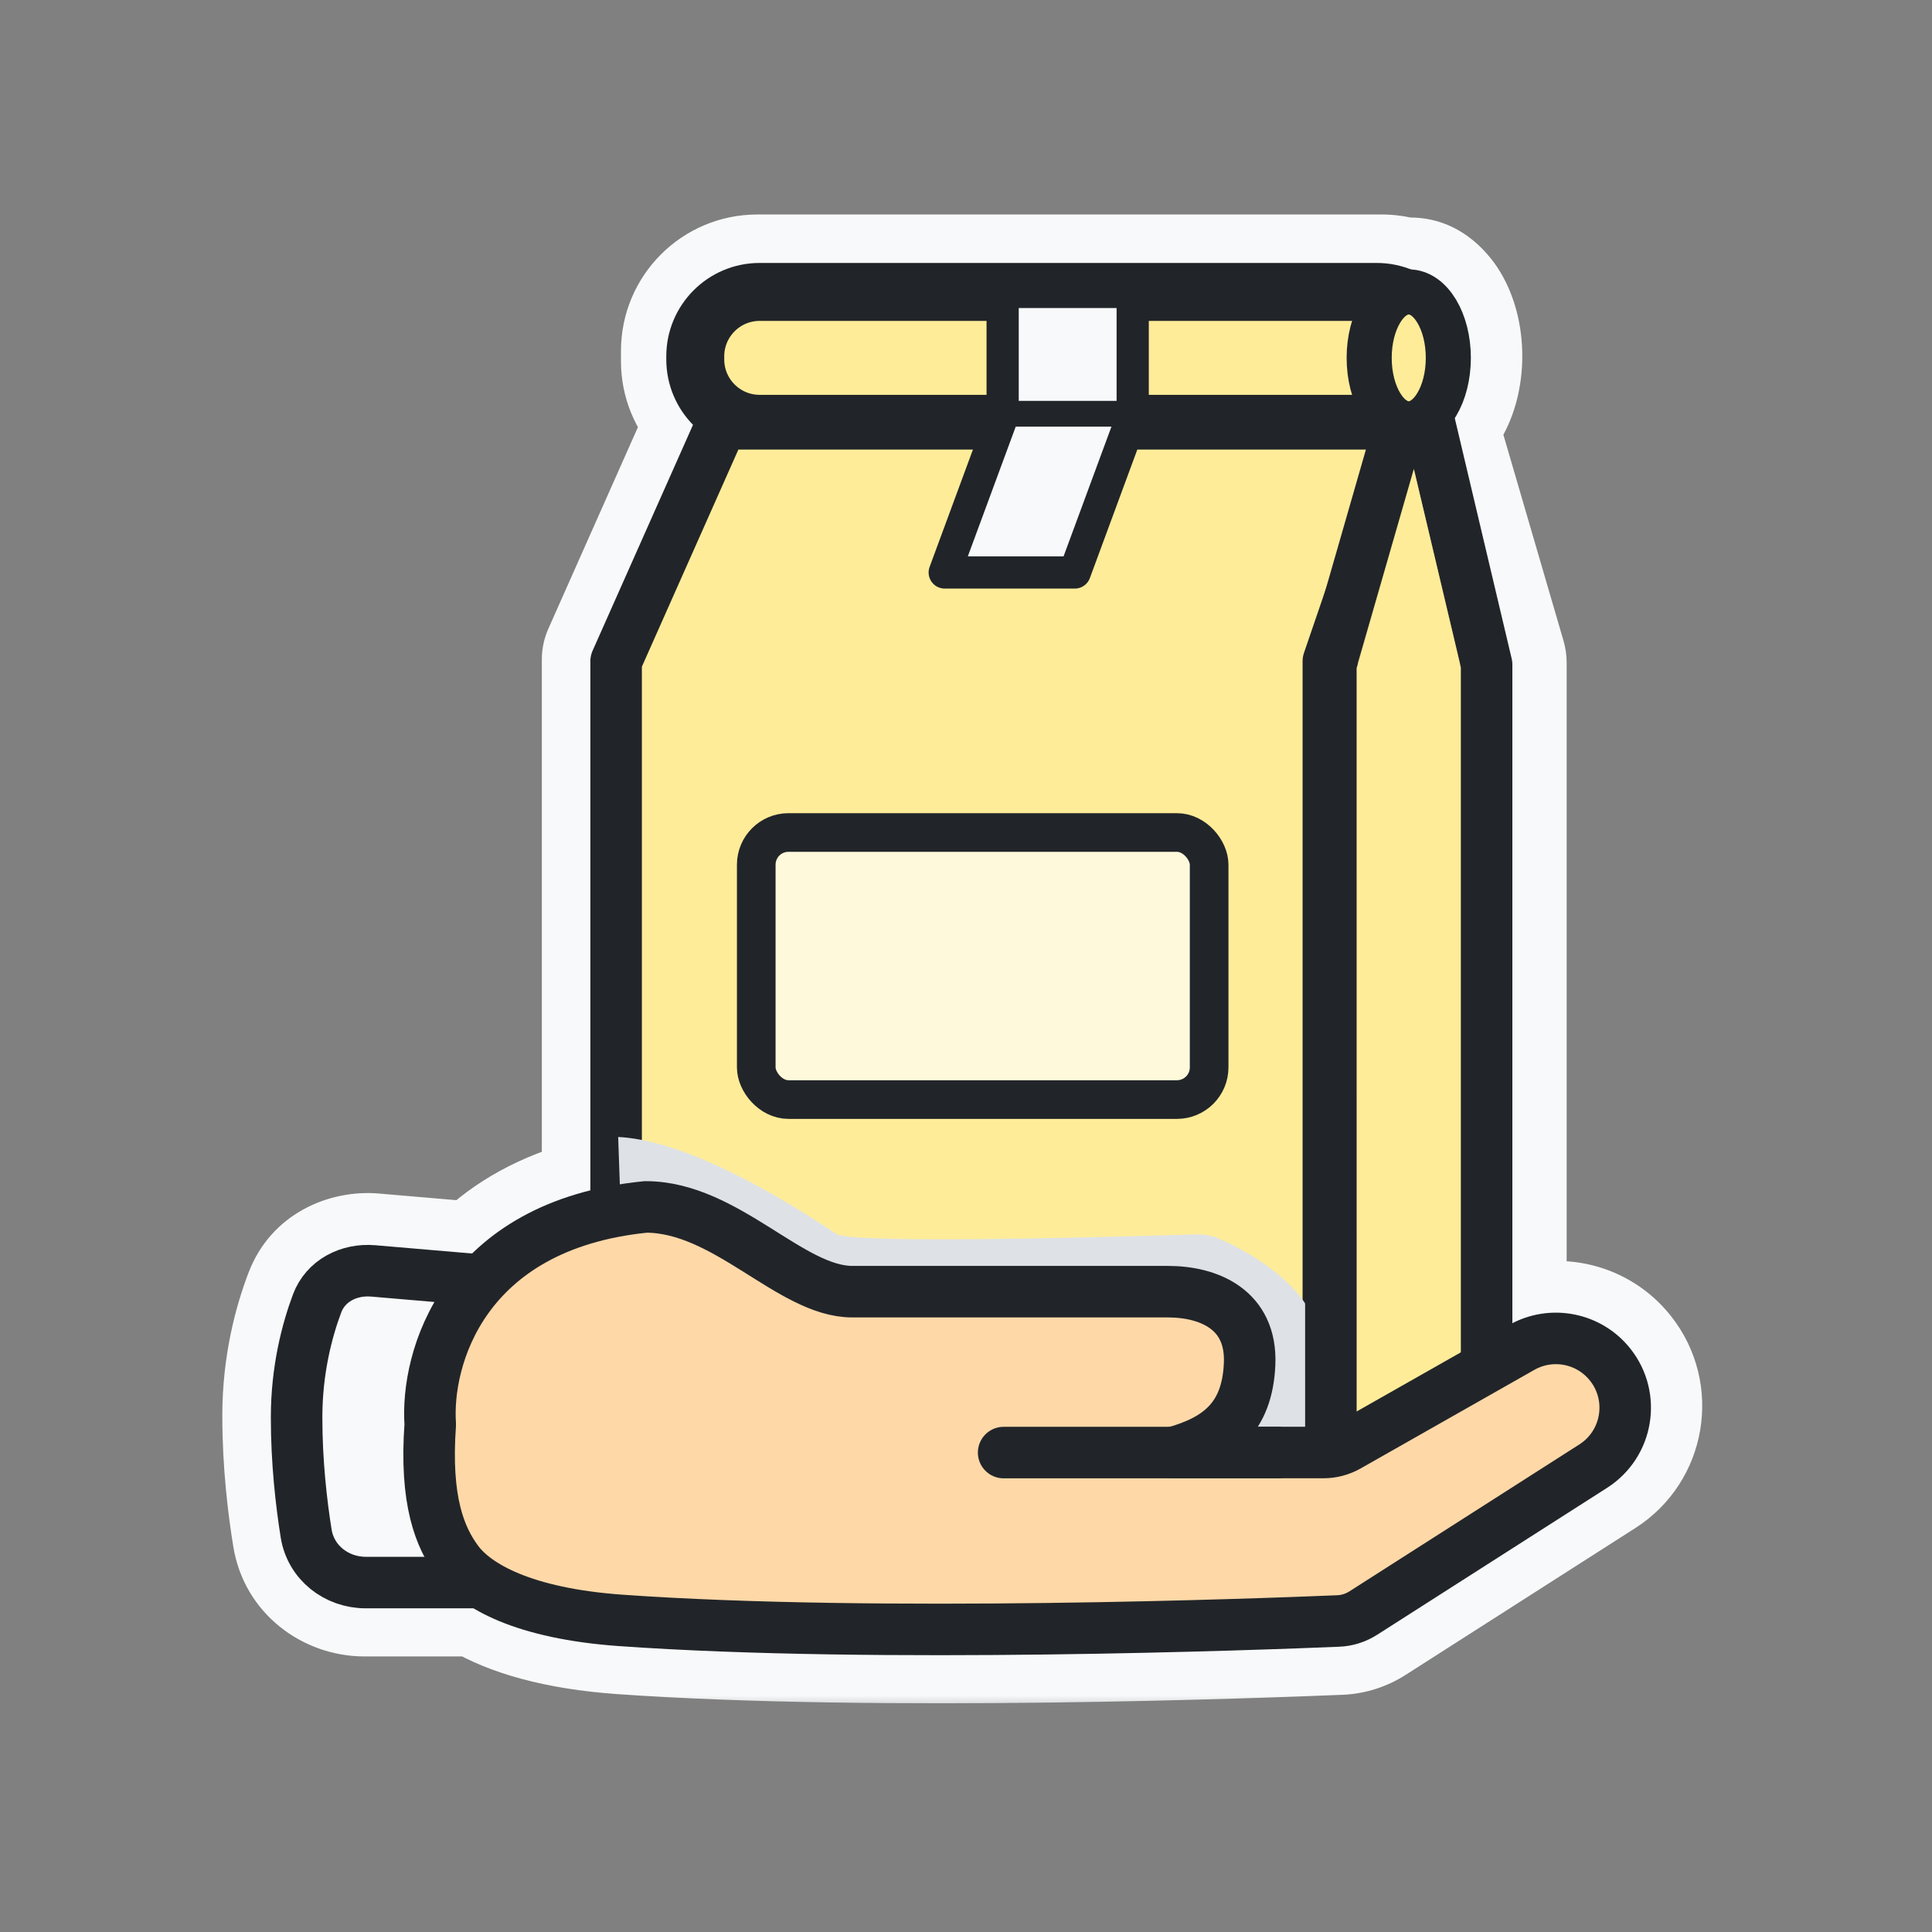 <svg width="60" height="60" viewBox="0 0 60 60" fill="none" xmlns="http://www.w3.org/2000/svg">
<rect x="0" y="0" width="60" height="60" fill="#808080" stroke="none"/>
<mask id="path-1-outside-1_50_11463" maskUnits="userSpaceOnUse" x="6.404" y="6.161" width="47" height="47" fill="black">
<rect fill="white" x="6.404" y="6.161" width="47" height="47"/>
<path fill-rule="evenodd" clip-rule="evenodd" d="M23.521 8.161C22.01 8.161 20.785 9.386 20.785 10.898V11.219C20.785 11.945 21.067 12.605 21.529 13.095L18.4 20.134C18.352 20.243 18.327 20.361 18.327 20.479V36.872C16.759 37.271 15.568 37.97 14.685 38.822L11.634 38.561C10.624 38.474 9.537 38.969 9.121 40.054C8.78 40.945 8.404 42.304 8.404 43.965C8.404 45.46 8.568 46.823 8.726 47.792C8.938 49.09 10.074 49.942 11.316 49.942H14.733C15.719 50.524 17.191 50.967 19.262 51.114C27.296 51.684 39.26 51.233 41.636 51.134C42.074 51.116 42.485 50.981 42.845 50.751L49.978 46.192C51.473 45.236 51.818 43.2 50.721 41.806C49.867 40.721 48.394 40.368 47.154 40.914V20.584C47.154 20.494 47.141 20.405 47.116 20.319L45.052 13.248C45.15 13.136 45.236 13.016 45.308 12.895C45.612 12.388 45.776 11.737 45.776 11.058C45.776 10.38 45.612 9.728 45.308 9.222C45.013 8.73 44.501 8.256 43.792 8.256C43.743 8.256 43.695 8.258 43.648 8.262C43.413 8.196 43.165 8.161 42.909 8.161H23.521ZM16.14 39.796C16.696 39.33 17.41 38.922 18.327 38.636V43.168C18.327 44.68 19.552 45.905 21.064 45.905H41.181C41.243 45.918 41.308 45.925 41.374 45.925H44.323C45.886 45.925 47.154 44.657 47.154 43.094V42.849L47.719 42.529C48.279 42.211 48.988 42.35 49.386 42.856C49.862 43.461 49.713 44.346 49.064 44.76L41.93 49.319C41.814 49.394 41.693 49.431 41.566 49.437C39.177 49.536 27.306 49.982 19.382 49.42C18.46 49.355 17.712 49.229 17.111 49.073C17.109 48.988 17.094 48.903 17.066 48.82L15.69 44.755L16.14 39.803L16.14 39.796ZM36.364 44.206H31.211C31.206 44.206 31.201 44.206 31.196 44.206H21.064C20.491 44.206 20.026 43.742 20.026 43.168V38.288C20.062 38.284 20.099 38.28 20.136 38.276C21.093 38.29 22.011 38.799 23.072 39.462C23.138 39.504 23.206 39.546 23.274 39.589L23.274 39.589L23.274 39.589C23.723 39.871 24.202 40.172 24.674 40.407C25.221 40.679 25.843 40.907 26.511 40.907H36.312C36.845 40.907 37.298 41.026 37.586 41.233C37.825 41.405 38.025 41.685 38.002 42.264C37.973 42.952 37.783 43.332 37.547 43.58C37.305 43.834 36.933 44.037 36.364 44.206ZM39.193 44.204H40.43L40.43 20.584C40.43 20.518 40.437 20.453 40.45 20.39C40.457 20.326 40.471 20.264 40.491 20.204L42.631 13.956H23.005L20.026 20.66V36.58C20.049 36.578 20.073 36.577 20.096 36.577C21.622 36.577 22.944 37.379 23.972 38.022C24.044 38.067 24.115 38.111 24.184 38.155L24.185 38.155L24.185 38.155C24.641 38.442 25.041 38.692 25.43 38.886C25.875 39.107 26.222 39.208 26.511 39.208H36.312C37.046 39.208 37.897 39.364 38.578 39.855C39.31 40.381 39.745 41.222 39.699 42.334C39.669 43.06 39.503 43.684 39.193 44.204ZM42.318 43.641L45.267 41.967V20.719L43.94 16.175L42.318 20.746L42.318 43.641ZM14.241 45.771L14.996 48.001C14.975 47.977 14.956 47.954 14.939 47.931C14.644 47.537 14.327 46.934 14.241 45.771ZM11.49 40.253L13.453 40.421C12.702 41.762 12.493 43.17 12.553 44.178C12.421 46.095 12.686 47.341 13.141 48.243H11.316C10.832 48.243 10.469 47.924 10.402 47.519C10.254 46.61 10.103 45.342 10.103 43.965C10.103 42.559 10.422 41.408 10.708 40.661C10.802 40.416 11.082 40.218 11.49 40.253ZM41.808 11.058C41.808 10.639 41.871 10.23 41.99 9.86H23.521C22.948 9.86 22.483 10.325 22.483 10.898V11.219C22.483 11.792 22.948 12.257 23.521 12.257H41.99C41.871 11.886 41.808 11.478 41.808 11.058Z"/>
</mask>
<path fill-rule="evenodd" clip-rule="evenodd" d="M23.521 8.161C22.01 8.161 20.785 9.386 20.785 10.898V11.219C20.785 11.945 21.067 12.605 21.529 13.095L18.4 20.134C18.352 20.243 18.327 20.361 18.327 20.479V36.872C16.759 37.271 15.568 37.97 14.685 38.822L11.634 38.561C10.624 38.474 9.537 38.969 9.121 40.054C8.78 40.945 8.404 42.304 8.404 43.965C8.404 45.46 8.568 46.823 8.726 47.792C8.938 49.09 10.074 49.942 11.316 49.942H14.733C15.719 50.524 17.191 50.967 19.262 51.114C27.296 51.684 39.26 51.233 41.636 51.134C42.074 51.116 42.485 50.981 42.845 50.751L49.978 46.192C51.473 45.236 51.818 43.2 50.721 41.806C49.867 40.721 48.394 40.368 47.154 40.914V20.584C47.154 20.494 47.141 20.405 47.116 20.319L45.052 13.248C45.15 13.136 45.236 13.016 45.308 12.895C45.612 12.388 45.776 11.737 45.776 11.058C45.776 10.38 45.612 9.728 45.308 9.222C45.013 8.73 44.501 8.256 43.792 8.256C43.743 8.256 43.695 8.258 43.648 8.262C43.413 8.196 43.165 8.161 42.909 8.161H23.521ZM16.14 39.796C16.696 39.33 17.41 38.922 18.327 38.636V43.168C18.327 44.68 19.552 45.905 21.064 45.905H41.181C41.243 45.918 41.308 45.925 41.374 45.925H44.323C45.886 45.925 47.154 44.657 47.154 43.094V42.849L47.719 42.529C48.279 42.211 48.988 42.35 49.386 42.856C49.862 43.461 49.713 44.346 49.064 44.76L41.93 49.319C41.814 49.394 41.693 49.431 41.566 49.437C39.177 49.536 27.306 49.982 19.382 49.42C18.46 49.355 17.712 49.229 17.111 49.073C17.109 48.988 17.094 48.903 17.066 48.82L15.69 44.755L16.14 39.803L16.14 39.796ZM36.364 44.206H31.211C31.206 44.206 31.201 44.206 31.196 44.206H21.064C20.491 44.206 20.026 43.742 20.026 43.168V38.288C20.062 38.284 20.099 38.28 20.136 38.276C21.093 38.29 22.011 38.799 23.072 39.462C23.138 39.504 23.206 39.546 23.274 39.589L23.274 39.589L23.274 39.589C23.723 39.871 24.202 40.172 24.674 40.407C25.221 40.679 25.843 40.907 26.511 40.907H36.312C36.845 40.907 37.298 41.026 37.586 41.233C37.825 41.405 38.025 41.685 38.002 42.264C37.973 42.952 37.783 43.332 37.547 43.58C37.305 43.834 36.933 44.037 36.364 44.206ZM39.193 44.204H40.43L40.43 20.584C40.43 20.518 40.437 20.453 40.45 20.39C40.457 20.326 40.471 20.264 40.491 20.204L42.631 13.956H23.005L20.026 20.66V36.58C20.049 36.578 20.073 36.577 20.096 36.577C21.622 36.577 22.944 37.379 23.972 38.022C24.044 38.067 24.115 38.111 24.184 38.155L24.185 38.155L24.185 38.155C24.641 38.442 25.041 38.692 25.43 38.886C25.875 39.107 26.222 39.208 26.511 39.208H36.312C37.046 39.208 37.897 39.364 38.578 39.855C39.31 40.381 39.745 41.222 39.699 42.334C39.669 43.06 39.503 43.684 39.193 44.204ZM42.318 43.641L45.267 41.967V20.719L43.94 16.175L42.318 20.746L42.318 43.641ZM14.241 45.771L14.996 48.001C14.975 47.977 14.956 47.954 14.939 47.931C14.644 47.537 14.327 46.934 14.241 45.771ZM11.49 40.253L13.453 40.421C12.702 41.762 12.493 43.17 12.553 44.178C12.421 46.095 12.686 47.341 13.141 48.243H11.316C10.832 48.243 10.469 47.924 10.402 47.519C10.254 46.61 10.103 45.342 10.103 43.965C10.103 42.559 10.422 41.408 10.708 40.661C10.802 40.416 11.082 40.218 11.49 40.253ZM41.808 11.058C41.808 10.639 41.871 10.23 41.99 9.86H23.521C22.948 9.86 22.483 10.325 22.483 10.898V11.219C22.483 11.792 22.948 12.257 23.521 12.257H41.99C41.871 11.886 41.808 11.478 41.808 11.058Z" fill="#F8F9FA"/>
<path d="M21.529 13.095L22.9 13.704C23.145 13.152 23.035 12.507 22.621 12.067L21.529 13.095ZM18.4 20.134L19.771 20.744L19.771 20.744L18.4 20.134ZM18.327 36.872L18.696 38.326C19.361 38.157 19.827 37.559 19.827 36.872H18.327ZM14.685 38.822L14.558 40.316C14.989 40.353 15.416 40.202 15.727 39.901L14.685 38.822ZM11.634 38.561L11.762 37.066L11.762 37.066L11.634 38.561ZM9.121 40.054L7.721 39.518L7.721 39.518L9.121 40.054ZM8.726 47.792L10.206 47.551L10.206 47.551L8.726 47.792ZM11.316 49.942L11.316 51.442H11.316V49.942ZM14.733 49.942L15.496 48.65C15.265 48.514 15.001 48.442 14.733 48.442V49.942ZM19.262 51.114L19.156 52.611L19.156 52.611L19.262 51.114ZM41.636 51.134L41.574 49.635L41.574 49.635L41.636 51.134ZM42.845 50.751L43.653 52.015L43.653 52.015L42.845 50.751ZM49.978 46.192L50.786 47.456L50.786 47.456L49.978 46.192ZM50.721 41.806L51.899 40.878L51.899 40.878L50.721 41.806ZM47.154 40.914H45.654C45.654 41.421 45.91 41.894 46.334 42.17C46.759 42.447 47.295 42.491 47.758 42.287L47.154 40.914ZM47.116 20.319L48.556 19.899L48.556 19.899L47.116 20.319ZM45.052 13.248L43.925 12.257C43.586 12.643 43.468 13.175 43.612 13.668L45.052 13.248ZM45.308 12.895L46.594 13.667L46.594 13.667L45.308 12.895ZM45.308 9.222L44.022 9.994L44.022 9.994L45.308 9.222ZM43.648 8.262L43.244 9.707C43.42 9.756 43.604 9.773 43.787 9.756L43.648 8.262ZM18.327 38.636H19.827C19.827 38.159 19.6 37.711 19.216 37.428C18.832 37.145 18.337 37.062 17.881 37.204L18.327 38.636ZM16.14 39.796L15.176 38.647C14.871 38.903 14.681 39.27 14.646 39.666L16.14 39.796ZM41.181 45.905L41.486 44.436C41.386 44.415 41.283 44.405 41.181 44.405V45.905ZM47.154 42.849L46.413 41.545C45.944 41.811 45.654 42.309 45.654 42.849H47.154ZM47.719 42.529L48.459 43.833L48.459 43.833L47.719 42.529ZM49.386 42.856L48.207 43.784L48.207 43.784L49.386 42.856ZM49.064 44.76L48.256 43.496L48.256 43.496L49.064 44.76ZM41.93 49.319L42.738 50.583L42.738 50.583L41.93 49.319ZM41.566 49.437L41.628 50.935L41.628 50.935L41.566 49.437ZM19.382 49.42L19.276 50.916L19.276 50.916L19.382 49.42ZM17.111 49.073L15.611 49.107C15.627 49.778 16.085 50.356 16.734 50.525L17.111 49.073ZM17.066 48.82L15.646 49.301L15.646 49.301L17.066 48.82ZM15.69 44.755L14.196 44.62C14.177 44.828 14.202 45.038 14.269 45.236L15.69 44.755ZM16.14 39.803L17.634 39.938L17.634 39.932L16.14 39.803ZM36.364 44.206V45.706C36.508 45.706 36.652 45.685 36.79 45.644L36.364 44.206ZM31.196 44.206V45.706C31.204 45.706 31.213 45.706 31.222 45.706L31.196 44.206ZM20.026 38.288L19.856 36.798C19.098 36.884 18.526 37.525 18.526 38.288H20.026ZM20.136 38.276L20.158 36.776C20.099 36.775 20.04 36.778 19.981 36.784L20.136 38.276ZM23.072 39.462L23.867 38.19L23.867 38.19L23.072 39.462ZM23.274 39.589L24.106 38.341C24.095 38.334 24.084 38.326 24.073 38.319L23.274 39.589ZM23.274 39.589L22.442 40.837C22.454 40.845 22.465 40.852 22.476 40.859L23.274 39.589ZM24.674 40.407L25.342 39.064L25.342 39.064L24.674 40.407ZM37.586 41.233L38.462 40.016L38.462 40.016L37.586 41.233ZM38.002 42.264L36.503 42.202L36.503 42.202L38.002 42.264ZM37.547 43.58L38.634 44.614L38.634 44.614L37.547 43.58ZM40.43 44.204V45.704C40.828 45.704 41.21 45.546 41.491 45.265C41.772 44.983 41.93 44.602 41.93 44.204L40.43 44.204ZM39.193 44.204L37.904 43.436C37.628 43.899 37.622 44.476 37.889 44.945C38.155 45.414 38.653 45.704 39.193 45.704V44.204ZM40.43 20.584L38.93 20.584L38.93 20.584L40.43 20.584ZM40.45 20.39L41.918 20.698C41.929 20.649 41.937 20.599 41.942 20.548L40.45 20.39ZM40.491 20.204L41.91 20.69L41.91 20.69L40.491 20.204ZM42.631 13.956L44.05 14.442C44.207 13.983 44.133 13.478 43.851 13.084C43.57 12.69 43.115 12.456 42.631 12.456V13.956ZM23.005 13.956V12.456C22.412 12.456 21.875 12.805 21.634 13.347L23.005 13.956ZM20.026 20.66L18.655 20.05C18.57 20.242 18.526 20.45 18.526 20.66H20.026ZM20.026 36.58H18.526C18.526 36.999 18.701 37.4 19.01 37.684C19.318 37.968 19.732 38.109 20.15 38.075L20.026 36.58ZM20.096 36.577L20.096 38.077L20.096 38.077L20.096 36.577ZM23.972 38.022L23.177 39.294L23.177 39.294L23.972 38.022ZM24.184 38.155L23.387 39.425L23.389 39.427L24.184 38.155ZM24.185 38.155L25.017 36.907C25.005 36.899 24.992 36.891 24.98 36.883L24.185 38.155ZM24.185 38.155L23.353 39.403C23.364 39.411 23.376 39.418 23.387 39.426L24.185 38.155ZM25.43 38.886L24.762 40.229L24.762 40.229L25.43 38.886ZM38.578 39.855L39.455 38.637L39.455 38.637L38.578 39.855ZM39.699 42.334L41.197 42.395L41.197 42.395L39.699 42.334ZM45.267 41.967L46.007 43.272C46.476 43.005 46.767 42.507 46.767 41.967H45.267ZM42.318 43.641L40.818 43.641C40.818 44.175 41.101 44.668 41.563 44.937C42.024 45.206 42.593 45.209 43.058 44.945L42.318 43.641ZM45.267 20.719H46.767C46.767 20.576 46.746 20.435 46.706 20.298L45.267 20.719ZM43.94 16.174L45.38 15.754C45.197 15.13 44.633 14.694 43.983 14.675C43.332 14.657 42.744 15.06 42.526 15.673L43.94 16.174ZM42.318 20.746L40.904 20.245C40.847 20.406 40.818 20.575 40.818 20.746L42.318 20.746ZM14.996 48.001L13.862 48.983C14.332 49.525 15.119 49.659 15.741 49.303C16.364 48.946 16.646 48.199 16.416 47.52L14.996 48.001ZM14.241 45.771L15.661 45.29C15.419 44.574 14.682 44.15 13.942 44.301C13.202 44.451 12.689 45.128 12.745 45.882L14.241 45.771ZM14.939 47.931L13.739 48.831L13.739 48.831L14.939 47.931ZM13.453 40.421L14.762 41.154C15.011 40.709 15.017 40.169 14.778 39.718C14.54 39.268 14.089 38.97 13.581 38.926L13.453 40.421ZM11.49 40.253L11.362 41.748L11.362 41.748L11.49 40.253ZM12.553 44.178L14.05 44.281C14.054 44.217 14.054 44.153 14.05 44.089L12.553 44.178ZM13.141 48.243V49.743C13.662 49.743 14.145 49.473 14.418 49.03C14.691 48.586 14.715 48.033 14.48 47.568L13.141 48.243ZM10.402 47.519L11.883 47.277L11.883 47.277L10.402 47.519ZM10.103 43.965L8.603 43.965L8.603 43.965L10.103 43.965ZM10.708 40.661L12.109 41.198L12.109 41.198L10.708 40.661ZM41.99 9.86L43.418 10.319C43.565 9.863 43.485 9.364 43.202 8.976C42.92 8.589 42.469 8.36 41.99 8.36V9.86ZM41.99 12.257V13.757C42.469 13.757 42.92 13.528 43.202 13.14C43.485 12.753 43.565 12.254 43.418 11.797L41.99 12.257ZM22.285 10.898C22.285 10.215 22.838 9.661 23.521 9.661V6.661C21.181 6.661 19.285 8.558 19.285 10.898H22.285ZM22.285 11.219V10.898H19.285V11.219H22.285ZM22.621 12.067C22.411 11.844 22.285 11.548 22.285 11.219H19.285C19.285 12.342 19.724 13.367 20.437 14.124L22.621 12.067ZM19.771 20.744L22.9 13.704L20.158 12.486L17.03 19.525L19.771 20.744ZM19.827 20.479C19.827 20.57 19.808 20.66 19.771 20.744L17.03 19.525C16.896 19.826 16.827 20.151 16.827 20.479H19.827ZM19.827 36.872V20.479H16.827V36.872H19.827ZM15.727 39.901C16.411 39.24 17.367 38.664 18.696 38.326L17.958 35.419C16.151 35.877 14.724 36.7 13.643 37.742L15.727 39.901ZM11.507 40.055L14.558 40.316L14.813 37.327L11.762 37.066L11.507 40.055ZM10.522 40.59C10.651 40.254 11.019 40.014 11.507 40.055L11.762 37.066C10.228 36.935 8.422 37.684 7.721 39.518L10.522 40.59ZM9.904 43.965C9.904 42.529 10.23 41.354 10.522 40.59L7.721 39.518C7.331 40.536 6.904 42.079 6.904 43.965H9.904ZM10.206 47.551C10.057 46.635 9.904 45.356 9.904 43.965H6.904C6.904 45.564 7.079 47.011 7.246 48.034L10.206 47.551ZM11.316 48.442C10.739 48.442 10.289 48.055 10.206 47.551L7.246 48.034C7.587 50.124 9.409 51.442 11.316 51.442L11.316 48.442ZM14.733 48.442H11.316V51.442H14.733V48.442ZM19.368 49.618C17.442 49.481 16.218 49.077 15.496 48.65L13.97 51.233C15.219 51.971 16.94 52.453 19.156 52.611L19.368 49.618ZM41.574 49.635C39.186 49.734 27.305 50.181 19.368 49.618L19.156 52.611C27.287 53.187 39.334 52.731 41.699 52.633L41.574 49.635ZM42.037 49.487C41.892 49.579 41.737 49.628 41.574 49.635L41.699 52.633C42.41 52.603 43.078 52.382 43.653 52.015L42.037 49.487ZM49.171 44.928L42.037 49.487L43.653 52.015L50.786 47.456L49.171 44.928ZM49.542 42.733C50.091 43.431 49.919 44.45 49.171 44.928L50.786 47.456C53.028 46.023 53.545 42.969 51.899 40.878L49.542 42.733ZM47.758 42.287C48.378 42.014 49.115 42.191 49.542 42.733L51.899 40.878C50.618 39.25 48.41 38.721 46.549 39.541L47.758 42.287ZM45.654 20.584V40.914H48.654V20.584H45.654ZM45.676 20.74C45.661 20.689 45.654 20.637 45.654 20.584H48.654C48.654 20.352 48.621 20.122 48.556 19.899L45.676 20.74ZM43.612 13.668L45.676 20.74L48.556 19.899L46.492 12.827L43.612 13.668ZM44.022 12.123C43.992 12.173 43.959 12.219 43.925 12.257L46.178 14.238C46.341 14.052 46.48 13.858 46.594 13.667L44.022 12.123ZM44.276 11.058C44.276 11.512 44.164 11.887 44.022 12.123L46.594 13.667C47.061 12.89 47.276 11.962 47.276 11.058H44.276ZM44.022 9.994C44.164 10.23 44.276 10.604 44.276 11.058H47.276C47.276 10.155 47.061 9.227 46.594 8.45L44.022 9.994ZM43.792 9.755C43.799 9.755 43.799 9.756 43.8 9.756C43.803 9.757 43.815 9.762 43.837 9.777C43.886 9.813 43.956 9.885 44.022 9.994L46.594 8.45C46.16 7.727 45.241 6.755 43.792 6.755V9.755ZM43.787 9.756C43.788 9.756 43.789 9.755 43.792 9.755V6.755C43.697 6.755 43.603 6.76 43.51 6.769L43.787 9.756ZM42.909 9.661C43.027 9.661 43.139 9.677 43.244 9.707L44.053 6.818C43.687 6.715 43.303 6.661 42.909 6.661V9.661ZM23.521 9.661H42.909V6.661H23.521V9.661ZM17.881 37.204C16.783 37.546 15.891 38.048 15.176 38.647L17.105 40.945C17.501 40.613 18.037 40.298 18.773 40.069L17.881 37.204ZM19.827 43.168V38.636H16.827V43.168H19.827ZM21.064 44.405C20.381 44.405 19.827 43.851 19.827 43.168H16.827C16.827 45.508 18.724 47.405 21.064 47.405V44.405ZM41.181 44.405H21.064V47.405H41.181V44.405ZM41.374 44.425C41.411 44.425 41.449 44.428 41.486 44.436L40.876 47.373C41.038 47.407 41.205 47.425 41.374 47.425V44.425ZM44.323 44.425H41.374V47.425H44.323V44.425ZM45.654 43.093C45.654 43.829 45.058 44.425 44.323 44.425V47.425C46.715 47.425 48.654 45.486 48.654 43.093H45.654ZM45.654 42.849V43.093H48.654V42.849H45.654ZM46.978 41.224L46.413 41.545L47.894 44.154L48.459 43.833L46.978 41.224ZM50.565 41.928C49.708 40.84 48.184 40.54 46.978 41.224L48.459 43.833C48.374 43.881 48.267 43.86 48.207 43.784L50.565 41.928ZM49.871 46.024C51.267 45.132 51.589 43.23 50.565 41.928L48.207 43.784C48.135 43.693 48.158 43.559 48.256 43.496L49.871 46.024ZM42.738 50.583L49.871 46.024L48.256 43.496L41.122 48.056L42.738 50.583ZM41.628 50.935C42.029 50.919 42.406 50.795 42.738 50.583L41.122 48.055C41.222 47.992 41.356 47.944 41.504 47.938L41.628 50.935ZM19.276 50.916C27.297 51.485 39.251 51.034 41.628 50.935L41.504 47.938C39.103 48.038 27.315 48.479 19.489 47.924L19.276 50.916ZM16.734 50.525C17.437 50.707 18.276 50.845 19.276 50.916L19.489 47.924C18.643 47.864 17.988 47.75 17.488 47.621L16.734 50.525ZM15.646 49.301C15.624 49.238 15.613 49.173 15.611 49.107L18.61 49.038C18.605 48.803 18.564 48.567 18.487 48.339L15.646 49.301ZM14.269 45.236L15.646 49.301L18.487 48.339L17.111 44.274L14.269 45.236ZM14.646 39.667L14.196 44.62L17.184 44.891L17.634 39.938L14.646 39.667ZM14.646 39.666L14.646 39.673L17.634 39.932L17.635 39.926L14.646 39.666ZM31.211 45.706H36.364V42.706H31.211V45.706ZM31.222 45.706C31.218 45.706 31.215 45.706 31.211 45.706V42.706C31.197 42.706 31.183 42.706 31.17 42.706L31.222 45.706ZM31.196 42.706H21.064V45.706H31.196V42.706ZM21.064 42.706C21.319 42.706 21.526 42.913 21.526 43.168H18.526C18.526 44.57 19.662 45.706 21.064 45.706V42.706ZM21.526 43.168V38.288H18.526V43.168H21.526ZM20.196 39.778C20.227 39.775 20.259 39.771 20.291 39.768L19.981 36.784C19.939 36.788 19.897 36.793 19.856 36.798L20.196 39.778ZM20.114 39.776C20.594 39.783 21.172 40.043 22.276 40.734L23.867 38.19C22.85 37.554 21.593 36.797 20.158 36.776L20.114 39.776ZM22.276 40.734C22.341 40.775 22.408 40.816 22.476 40.859L24.073 38.319C24.005 38.276 23.935 38.233 23.867 38.19L22.276 40.734ZM22.442 40.837L22.442 40.837L24.106 38.341L24.106 38.341L22.442 40.837ZM22.442 40.837L22.442 40.837L24.107 38.341L24.106 38.341L22.442 40.837ZM22.476 40.859C22.912 41.133 23.456 41.476 24.006 41.75L25.342 39.064C24.949 38.869 24.534 38.609 24.073 38.319L22.476 40.859ZM24.006 41.75C24.643 42.067 25.508 42.407 26.511 42.407V39.407C26.177 39.407 25.799 39.291 25.342 39.064L24.006 41.75ZM26.511 42.407H36.312V39.407H26.511V42.407ZM36.312 42.407C36.47 42.407 36.589 42.425 36.666 42.445C36.748 42.466 36.752 42.481 36.71 42.451L38.462 40.016C37.828 39.559 37.024 39.407 36.312 39.407V42.407ZM36.71 42.451C36.693 42.439 36.661 42.413 36.626 42.373C36.589 42.331 36.558 42.283 36.535 42.234C36.487 42.132 36.507 42.096 36.503 42.202L39.5 42.325C39.52 41.853 39.452 41.387 39.25 40.957C39.043 40.518 38.744 40.218 38.462 40.016L36.71 42.451ZM36.503 42.202C36.494 42.422 36.462 42.524 36.45 42.554C36.442 42.575 36.445 42.563 36.46 42.546L38.634 44.614C39.173 44.047 39.46 43.292 39.5 42.325L36.503 42.202ZM36.46 42.546C36.475 42.531 36.386 42.635 35.938 42.768L36.79 45.644C37.48 45.44 38.136 45.138 38.634 44.614L36.46 42.546ZM40.43 42.704H39.193V45.704H40.43V42.704ZM38.93 20.584L38.93 44.204L41.93 44.204L41.93 20.584L38.93 20.584ZM38.983 20.081C38.948 20.246 38.93 20.415 38.93 20.584H41.93C41.93 20.622 41.926 20.661 41.918 20.698L38.983 20.081ZM39.072 19.718C39.015 19.885 38.977 20.056 38.959 20.231L41.942 20.548C41.937 20.596 41.926 20.644 41.91 20.69L39.072 19.718ZM41.212 13.47L39.072 19.718L41.91 20.69L44.05 14.442L41.212 13.47ZM23.005 15.456H42.631V12.456H23.005V15.456ZM21.396 21.269L24.376 14.565L21.634 13.347L18.655 20.05L21.396 21.269ZM21.526 36.58V20.66H18.526V36.58H21.526ZM20.096 35.077C20.031 35.077 19.966 35.08 19.902 35.085L20.15 38.075C20.132 38.076 20.114 38.077 20.096 38.077V35.077ZM24.767 36.75C23.777 36.131 22.11 35.077 20.096 35.077L20.096 38.077C21.134 38.077 22.11 38.627 23.177 39.294L24.767 36.75ZM24.982 36.884C24.913 36.841 24.841 36.796 24.767 36.75L23.177 39.294C23.248 39.338 23.317 39.382 23.387 39.425L24.982 36.884ZM24.98 36.883L24.979 36.883L23.389 39.427L23.39 39.427L24.98 36.883ZM25.017 36.907L25.017 36.907L23.353 39.403L23.353 39.403L25.017 36.907ZM26.098 37.543C25.788 37.389 25.455 37.181 24.982 36.885L23.387 39.426C23.827 39.702 24.293 39.996 24.762 40.229L26.098 37.543ZM26.511 37.708C26.541 37.708 26.528 37.713 26.455 37.692C26.382 37.67 26.266 37.627 26.098 37.543L24.762 40.229C25.297 40.495 25.887 40.708 26.511 40.708V37.708ZM36.312 37.708H26.511V40.708H36.312V37.708ZM39.455 38.637C38.425 37.896 37.223 37.708 36.312 37.708V40.708C36.869 40.708 37.369 40.832 37.702 41.072L39.455 38.637ZM41.197 42.395C41.263 40.814 40.623 39.478 39.455 38.637L37.702 41.072C37.997 41.285 38.226 41.63 38.2 42.272L41.197 42.395ZM40.481 44.972C40.946 44.193 41.16 43.314 41.197 42.395L38.2 42.272C38.178 42.807 38.061 43.174 37.904 43.436L40.481 44.972ZM44.526 40.663L41.577 42.336L43.058 44.945L46.007 43.272L44.526 40.663ZM43.767 20.719V41.967H46.767V20.719H43.767ZM42.5 16.595L43.827 21.139L46.706 20.298L45.38 15.754L42.5 16.595ZM43.731 21.248L45.353 16.676L42.526 15.673L40.904 20.245L43.731 21.248ZM43.818 43.641L43.818 20.746L40.818 20.746L40.818 43.641L43.818 43.641ZM16.416 47.52L15.661 45.29L12.82 46.252L13.575 48.482L16.416 47.52ZM13.739 48.831C13.778 48.883 13.819 48.934 13.862 48.983L16.129 47.019C16.13 47.02 16.134 47.024 16.139 47.032L13.739 48.831ZM12.745 45.882C12.851 47.317 13.264 48.197 13.739 48.831L16.139 47.032C16.065 46.932 15.989 46.81 15.919 46.622C15.848 46.426 15.771 46.124 15.736 45.66L12.745 45.882ZM13.581 38.926L11.617 38.759L11.362 41.748L13.325 41.916L13.581 38.926ZM14.05 44.089C14.006 43.337 14.165 42.22 14.762 41.154L12.144 39.688C11.239 41.305 10.981 43.002 11.056 44.267L14.05 44.089ZM14.48 47.568C14.181 46.975 13.93 46.018 14.05 44.281L11.057 44.075C10.912 46.172 11.191 47.707 11.802 48.918L14.48 47.568ZM11.316 49.743H13.141V46.743H11.316V49.743ZM8.922 47.76C9.114 48.94 10.148 49.743 11.316 49.743V46.743C11.516 46.743 11.822 46.907 11.883 47.277L8.922 47.76ZM8.603 43.965C8.603 45.446 8.765 46.798 8.922 47.76L11.883 47.277C11.743 46.422 11.603 45.238 11.603 43.965L8.603 43.965ZM9.307 40.125C8.972 40.999 8.603 42.334 8.603 43.965L11.603 43.965C11.603 42.784 11.871 41.818 12.109 41.198L9.307 40.125ZM11.617 38.759C10.648 38.676 9.675 39.163 9.307 40.125L12.109 41.198C11.928 41.67 11.515 41.761 11.362 41.748L11.617 38.759ZM40.562 9.4C40.392 9.929 40.308 10.493 40.308 11.058H43.308C43.308 10.785 43.349 10.532 43.418 10.319L40.562 9.4ZM23.521 11.36H41.99V8.36H23.521V11.36ZM23.983 10.898C23.983 11.153 23.776 11.36 23.521 11.36V8.36C22.12 8.36 20.983 9.496 20.983 10.898H23.983ZM23.983 11.219V10.898H20.983V11.219H23.983ZM23.521 10.757C23.776 10.757 23.983 10.964 23.983 11.219H20.983C20.983 12.621 22.12 13.757 23.521 13.757V10.757ZM41.99 10.757H23.521V13.757H41.99V10.757ZM40.308 11.058C40.308 11.623 40.392 12.188 40.562 12.717L43.418 11.797C43.349 11.585 43.308 11.332 43.308 11.058H40.308Z" fill="#F8F9FA" mask="url(#path-1-outside-1_50_11463)"/>
<path d="M21.592 11.066C21.592 9.962 22.487 9.066 23.592 9.066H42.754C43.859 9.066 44.754 9.962 44.754 11.066V11.162C44.754 12.267 43.859 13.162 42.754 13.162H23.592C22.487 13.162 21.592 12.267 21.592 11.162V11.066Z" fill="#FFEC99" stroke="#212529" stroke-width="1.8" stroke-linecap="round" stroke-linejoin="round"/>
<path d="M41.253 45.111V20.535L43.777 13.162H22.411L19.134 20.535V43.111C19.134 44.216 20.03 45.111 21.134 45.111H41.253Z" fill="#FFEC99" stroke="#212529" stroke-width="1.6" stroke-linecap="round" stroke-linejoin="round"/>
<g style="mix-blend-mode:multiply">
<path d="M25.971 38.322C23.568 36.708 21.015 35.399 19.198 35.31L19.539 45.112H40.889C41.038 44.457 41.247 42.771 40.889 41.27C40.571 39.934 38.908 38.924 37.853 38.466C37.619 38.364 37.369 38.327 37.114 38.335C35.173 38.396 26.463 38.653 25.971 38.322Z" fill="#DEE2E6"/>
</g>
<path d="M31.138 9.066H35.177V12.906L33.378 17.779H29.339L31.138 12.906V9.066Z" fill="#F8F9FA" stroke="#212529" stroke-linecap="round" stroke-linejoin="round"/>
<path d="M31.313 12.849L34.788 12.849" stroke="#212529" stroke-width="0.8" stroke-linecap="round" stroke-linejoin="round"/>
<path d="M46.168 20.639L43.985 11.414L41.331 20.639L41.332 45.036H44.168C45.272 45.036 46.168 44.141 46.168 43.036V20.639Z" fill="#FFEC99" stroke="#212529" stroke-width="1.6" stroke-linecap="round" stroke-linejoin="round"/>
<g style="mix-blend-mode:multiply" opacity="0.5">
<path d="M45.34 20.592L43.908 14.561L42.167 20.592L42.167 44.263H44.34C44.892 44.263 45.34 43.815 45.34 43.263L45.34 20.592Z" fill="#FFEC99"/>
</g>
<ellipse cx="43.75" cy="11.114" rx="1.229" ry="2.048" fill="#FFEC99" stroke="#212529" stroke-width="1.4" stroke-linecap="round" stroke-linejoin="round"/>
<rect x="23.486" y="25.854" width="14.065" height="8.294" rx="1" fill="#FFF9DB" stroke="#212529" stroke-width="1.2" stroke-linecap="round" stroke-linejoin="round"/>
<path d="M9.508 47.624C9.359 46.692 9.211 45.413 9.211 44.021C9.211 42.528 9.541 41.299 9.848 40.479C10.112 39.773 10.837 39.405 11.589 39.469L15.252 39.782L14.786 44.913L16.22 49.148L11.361 49.148C10.447 49.148 9.652 48.527 9.508 47.624Z" fill="#F8F9FA" stroke="#212529" stroke-width="1.6" stroke-linecap="round" stroke-linejoin="round"/>
<path d="M14.218 48.497C13.659 47.752 13.191 46.602 13.362 44.237C13.218 42.223 14.354 38.053 20.054 37.482C22.552 37.482 24.553 40.114 26.469 40.114H36.27C37.537 40.114 38.878 40.664 38.808 42.355C38.738 44.045 37.83 44.725 36.449 45.109H41.101C41.367 45.109 41.628 45.04 41.86 44.909L47.257 41.846C48.183 41.321 49.353 41.551 50.011 42.387C50.798 43.387 50.551 44.847 49.479 45.532L42.345 50.091C42.107 50.243 41.841 50.33 41.559 50.341C39.176 50.441 27.259 50.889 19.28 50.323C16.236 50.107 14.776 49.242 14.218 48.497Z" fill="#FFD8A8" stroke="#212529" stroke-width="1.6" stroke-linecap="round" stroke-linejoin="round"/>
<path d="M31.169 45.111H39.677" stroke="#212529" stroke-width="1.6" stroke-linecap="round" stroke-linejoin="round"/>
</svg>
